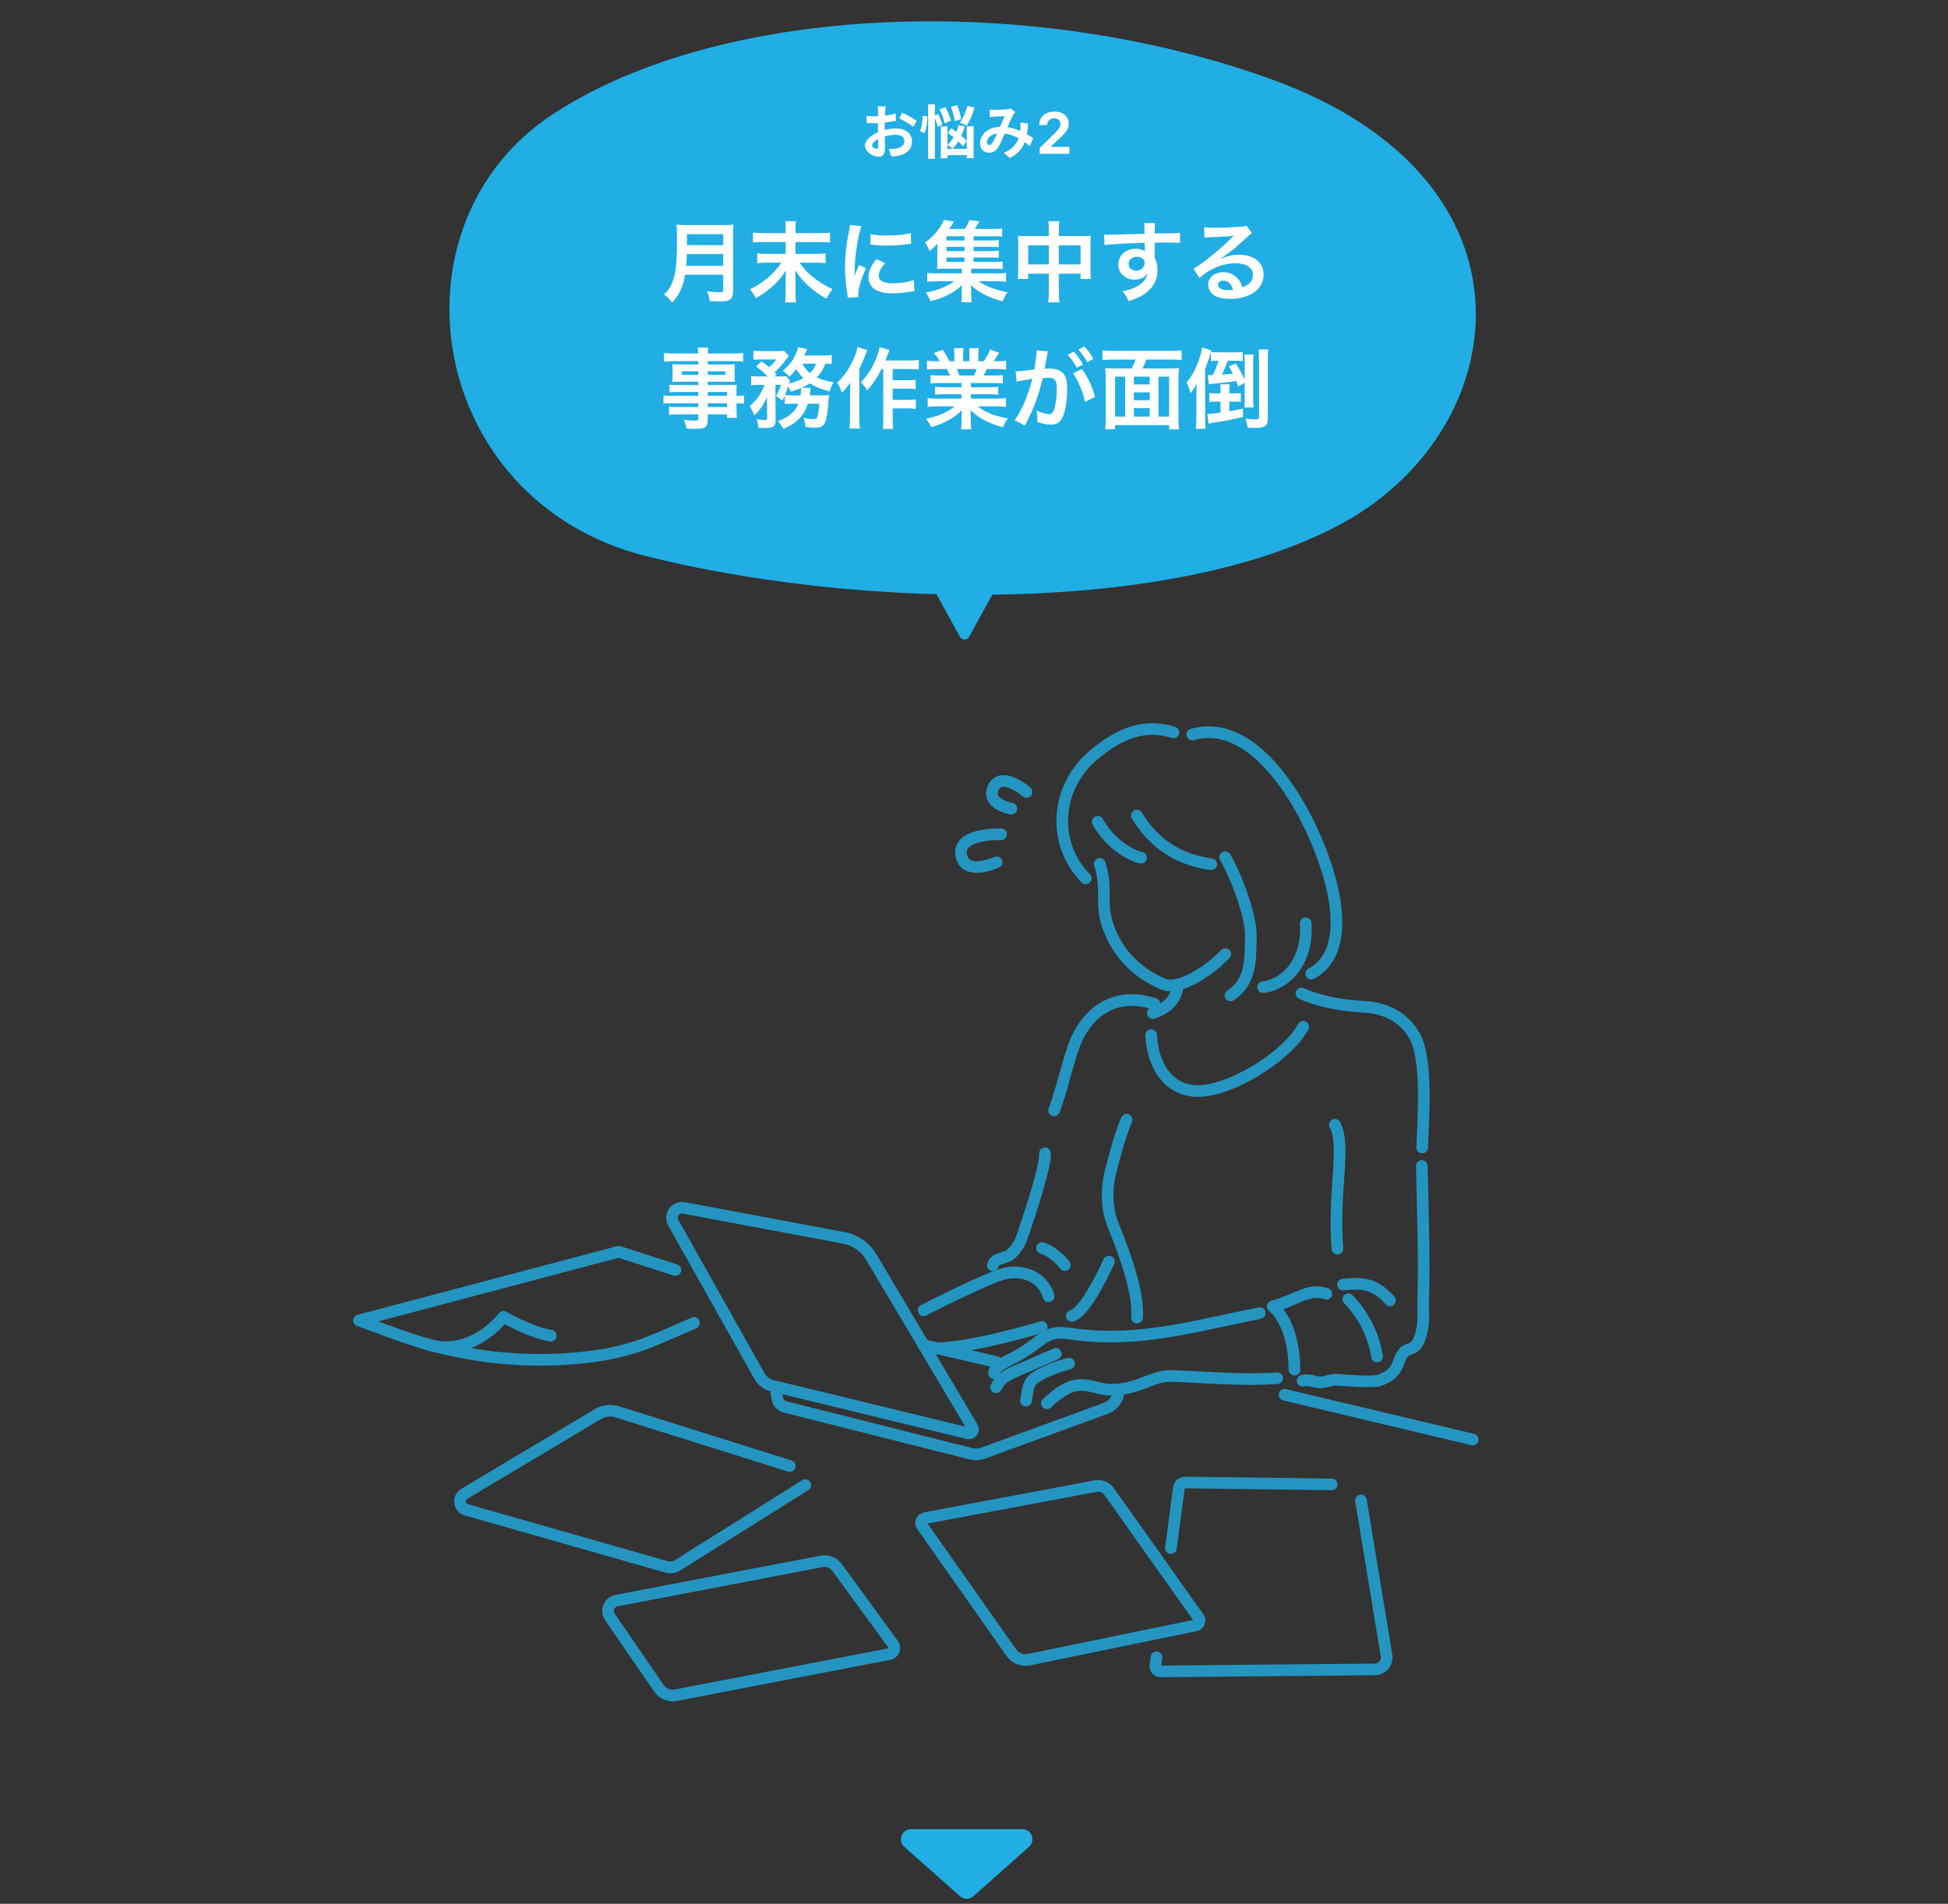 <svg width="400" height="391" viewBox="0 0 400 391" fill="none" xmlns="http://www.w3.org/2000/svg">
<rect x="0" y="0" width="400" height="391" fill="#333333" stroke="none"/>
<g clip-path="url(#clip0_1092_24203)">
<path d="M198.983 130.794C198.58 131.524 197.531 131.524 197.127 130.794L188.828 115.765C188.437 115.058 188.948 114.192 189.755 114.192L206.355 114.192C207.162 114.192 207.673 115.058 207.283 115.765L198.983 130.794Z" fill="#20AEE5"/>
<path d="M261.342 16.386C317.948 37.003 310.922 87.941 275.949 107.294C240.976 126.646 175.757 125.028 132.723 114.23C87.527 102.89 78.828 46.101 113.647 23.369C148.466 0.637 211.761 -1.672 261.342 16.386Z" fill="#20AEE5"/>
</g>
<path d="M181.87 21.842C181.834 22.058 181.786 22.574 181.762 22.886C181.75 23.15 181.738 23.438 181.726 23.738C182.518 23.642 183.31 23.486 183.934 23.306L183.97 24.794C183.286 24.95 182.458 25.07 181.678 25.166C181.666 25.526 181.666 25.898 181.666 26.246C181.666 26.39 181.666 26.534 181.666 26.69C182.482 26.486 183.31 26.378 183.97 26.378C185.818 26.378 187.27 27.338 187.27 28.994C187.27 30.41 186.526 31.478 184.618 31.958C184.066 32.078 183.538 32.114 183.046 32.15L182.494 30.602C183.034 30.602 183.55 30.59 183.97 30.518C184.942 30.338 185.71 29.858 185.71 28.982C185.71 28.166 184.99 27.686 183.946 27.686C183.202 27.686 182.422 27.806 181.69 28.022C181.714 28.97 181.738 29.906 181.738 30.314C181.738 31.802 181.21 32.198 180.418 32.198C179.254 32.198 177.61 31.19 177.61 29.918C177.61 28.874 178.81 27.782 180.286 27.146C180.274 26.858 180.274 26.57 180.274 26.294C180.274 25.958 180.274 25.622 180.274 25.286C180.046 25.298 179.83 25.31 179.638 25.31C178.834 25.31 178.366 25.298 177.958 25.25L177.934 23.798C178.642 23.882 179.158 23.894 179.59 23.894C179.806 23.894 180.046 23.882 180.286 23.87C180.298 23.45 180.298 23.102 180.298 22.898C180.298 22.646 180.25 22.058 180.214 21.842H181.87ZM185.29 23.138C186.214 23.582 187.606 24.374 188.242 24.83L187.522 26.054C186.946 25.562 185.374 24.662 184.63 24.302L185.29 23.138ZM179.086 29.858C179.086 30.23 179.65 30.554 179.962 30.554C180.178 30.554 180.346 30.458 180.346 30.05C180.346 29.75 180.334 29.198 180.31 28.55C179.578 28.946 179.086 29.438 179.086 29.858ZM198.646 21.746L200.11 22.07C199.726 23.462 199.09 24.914 198.49 25.838C198.166 25.622 197.482 25.334 197.098 25.19C197.734 24.35 198.31 22.994 198.646 21.746ZM197.362 24.458L196.042 24.878C195.958 24.122 195.634 22.874 195.286 21.926L196.534 21.578C196.906 22.514 197.266 23.714 197.362 24.458ZM195.25 24.806L193.954 25.31C193.822 24.566 193.378 23.354 192.922 22.442L194.134 21.998C194.614 22.874 195.106 24.038 195.25 24.806ZM189.454 23.786L190.414 23.906C190.426 25.046 190.246 26.438 189.826 27.338L188.89 26.918C189.274 26.174 189.442 24.866 189.454 23.786ZM193.486 25.598L192.55 26.054C192.466 25.586 192.238 24.902 191.962 24.29V32.618H190.582V21.422H191.962V23.714L192.622 23.426C192.994 24.122 193.378 25.01 193.486 25.598ZM198.502 28.958L197.722 30.062C197.494 29.762 197.158 29.402 196.774 29.042C196.414 29.63 196.018 30.146 195.61 30.566C195.382 30.35 194.866 29.942 194.566 29.762C195.022 29.342 195.442 28.802 195.814 28.19C195.406 27.866 194.998 27.554 194.626 27.278L195.334 26.318C195.658 26.546 196.018 26.81 196.378 27.074C196.57 26.63 196.726 26.162 196.858 25.682L198.118 25.958C197.926 26.618 197.674 27.278 197.386 27.89C197.842 28.262 198.238 28.634 198.502 28.958ZM198.514 30.566V25.946H199.918V32.486H198.514V31.862H194.554V32.51H193.186V25.97H194.554V30.566H198.514ZM203.206 22.502C203.53 22.538 203.938 22.562 204.202 22.562C204.886 22.562 206.158 22.502 206.722 22.454C207.022 22.442 207.334 22.37 207.538 22.286L208.498 23.03C208.33 23.21 208.186 23.366 208.09 23.534C207.778 24.05 207.322 25.094 206.89 26.114C207.826 26.258 208.714 26.546 209.494 26.882C209.506 26.738 209.518 26.606 209.53 26.474C209.566 26.006 209.566 25.526 209.53 25.166L211.102 25.346C211.054 26.15 210.994 26.894 210.874 27.566C211.378 27.854 211.81 28.13 212.158 28.37L211.462 30.038C211.15 29.75 210.802 29.474 210.43 29.198C209.902 30.554 208.99 31.61 207.382 32.45L206.11 31.406C207.922 30.626 208.762 29.486 209.158 28.394C208.306 27.926 207.346 27.566 206.314 27.422C205.882 28.442 205.378 29.642 204.958 30.302C204.478 31.022 203.902 31.358 203.086 31.358C202.03 31.358 201.238 30.626 201.238 29.414C201.238 27.554 202.93 26.138 205.342 26.03C205.678 25.238 206.026 24.422 206.302 23.858C205.822 23.882 204.79 23.918 204.238 23.954C203.998 23.966 203.578 24.002 203.266 24.05L203.206 22.502ZM202.642 29.186C202.642 29.582 202.87 29.786 203.146 29.786C203.386 29.786 203.554 29.666 203.77 29.366C204.082 28.922 204.406 28.166 204.742 27.41C203.398 27.614 202.642 28.43 202.642 29.186ZM213.494 31.586V30.396L216.218 27.707C217.408 26.553 217.73 26.125 217.73 25.533V25.516C217.73 24.795 217.238 24.291 216.429 24.291C215.603 24.291 215.035 24.842 215.035 25.645V25.674H213.4L213.394 25.65C213.394 24.027 214.66 22.914 216.511 22.914C218.251 22.914 219.47 23.91 219.47 25.369V25.387C219.47 26.348 218.972 27.145 217.431 28.568L215.867 30.027V30.162H219.593V31.586H213.494Z" fill="white"/>
<path d="M148.496 56.428H140.684C140.522 57.346 140.378 57.94 140.162 58.57C139.676 59.938 139.064 60.982 138.038 62.134C137.516 61.432 137.066 60.982 136.364 60.478C137.372 59.47 137.876 58.66 138.29 57.31C138.83 55.636 139.01 53.53 139.01 48.85C139.01 47.554 138.992 46.762 138.92 46.132C139.622 46.204 140.108 46.222 141.026 46.222H148.532C149.522 46.222 150.008 46.204 150.62 46.132C150.548 46.618 150.53 47.104 150.53 48.166V59.83C150.53 60.73 150.332 61.252 149.882 61.54C149.486 61.81 148.982 61.9 147.794 61.9C147.218 61.9 146.624 61.882 145.706 61.828C145.598 60.964 145.49 60.55 145.184 59.812C146.102 59.956 147.092 60.028 147.83 60.028C148.37 60.028 148.496 59.938 148.496 59.542V56.428ZM140.9 54.592H148.496V52.18H141.044C141.044 52.738 141.008 53.134 140.9 54.592ZM141.062 50.344H148.496V48.094H141.062V50.344ZM163.346 47.878H168.26C169.43 47.878 169.97 47.842 170.438 47.752V49.822C169.88 49.732 169.304 49.714 168.278 49.714H163.346V52.144H167.342C168.494 52.144 169.07 52.108 169.52 52.036V54.052C168.926 53.98 168.242 53.944 167.342 53.944H164.192C165.074 55.204 165.614 55.798 166.748 56.752C168.08 57.85 169.466 58.732 170.96 59.38C170.456 60.01 170.114 60.55 169.736 61.324C168.278 60.568 167.198 59.812 165.992 58.714C164.804 57.616 164.156 56.842 163.292 55.51C163.328 56.536 163.346 56.824 163.346 57.184V60.19C163.346 60.892 163.382 61.54 163.472 62.116H161.204C161.294 61.522 161.33 61 161.33 60.19V57.202C161.33 56.626 161.33 56.374 161.384 55.528C159.908 57.886 158.054 59.614 155.21 61.252C154.796 60.46 154.544 60.064 154.004 59.416C156.884 57.976 158.882 56.284 160.448 53.944H157.622C156.776 53.944 156.146 53.98 155.48 54.052V52.036C156.11 52.126 156.596 52.144 157.622 52.144H161.33V49.714H156.776C155.804 49.714 155.228 49.732 154.616 49.822V47.752C155.21 47.842 155.732 47.878 156.758 47.878H161.33V46.708C161.33 46.168 161.312 45.826 161.24 45.43H163.436C163.364 45.826 163.346 46.078 163.346 46.726V47.878ZM176.252 61.018L174.074 61.144C174.056 60.82 174.038 60.712 173.984 60.298C173.642 58.12 173.516 56.734 173.516 54.916C173.516 52.594 173.732 50.542 174.254 47.878C174.452 46.87 174.488 46.69 174.524 46.204L176.9 46.456C176.468 47.518 176.054 49.534 175.766 51.838C175.586 53.188 175.514 54.25 175.496 55.816C175.496 56.212 175.478 56.356 175.46 56.806C175.658 56.176 175.694 56.05 176.396 54.43L177.836 55.078C176.846 57.166 176.234 59.254 176.234 60.532C176.234 60.64 176.234 60.784 176.252 61.018ZM178.736 50.236L178.772 48.076C179.582 48.292 180.536 48.364 182.102 48.364C184.1 48.364 185.81 48.202 186.998 47.878L187.106 50.056C186.962 50.074 186.692 50.11 185.828 50.218C184.676 50.362 183.308 50.434 181.976 50.434C180.662 50.434 180.644 50.434 178.736 50.236ZM179.978 53.206L181.742 54.034C180.842 55.078 180.464 55.852 180.464 56.626C180.464 57.652 181.454 58.192 183.326 58.192C184.91 58.192 186.476 57.94 187.61 57.508L187.79 59.794C187.538 59.812 187.466 59.83 187.052 59.902C185.612 60.136 184.514 60.244 183.326 60.244C181.094 60.244 179.654 59.74 178.862 58.678C178.52 58.228 178.322 57.562 178.322 56.914C178.322 55.744 178.862 54.538 179.978 53.206ZM199.922 52.882V53.782H204.152C204.98 53.782 205.43 53.764 205.898 53.71V55.276C205.412 55.204 204.998 55.186 204.17 55.186H199.418V56.14H204.53C205.628 56.14 206.096 56.122 206.582 56.05V57.868C205.988 57.778 205.448 57.76 204.53 57.76H200.948C202.334 58.768 204.62 59.632 206.906 60.028C206.546 60.514 206.402 60.748 206.24 61.09C206.222 61.126 206.15 61.288 206.042 61.54C206.006 61.612 205.952 61.738 205.88 61.882C204.458 61.504 203.396 61.126 202.28 60.568C201.02 59.938 200.246 59.398 199.364 58.552C199.4 59.074 199.418 59.542 199.418 59.74V60.784C199.418 61.45 199.436 61.72 199.526 62.08H197.384C197.474 61.684 197.492 61.396 197.492 60.802V59.74C197.492 59.326 197.51 58.984 197.546 58.552C196.628 59.47 195.728 60.082 194.288 60.748C193.298 61.216 192.362 61.54 191.084 61.864C190.796 61.18 190.49 60.622 190.076 60.064C191.606 59.812 192.704 59.488 193.964 58.912C194.828 58.516 195.368 58.21 195.908 57.76H192.434C191.516 57.76 190.994 57.778 190.4 57.868V56.05C190.886 56.122 191.336 56.14 192.434 56.14H197.492V55.186H193.928C193.226 55.186 192.83 55.204 192.398 55.24C192.452 54.844 192.47 54.376 192.47 53.8V51.568C192.47 50.992 192.488 50.506 192.524 50.002C192.002 50.614 191.606 50.992 190.868 51.568C190.562 50.794 190.346 50.38 189.932 49.804C191.336 48.814 192.308 47.788 193.226 46.33C193.478 45.934 193.676 45.52 193.802 45.16L195.89 45.502C195.206 46.6 195.206 46.6 194.9 47.014H198.122C198.572 46.348 198.824 45.862 199.058 45.196L201.092 45.448C200.642 46.258 200.462 46.564 200.156 47.014H204.026C204.836 47.014 205.304 46.996 205.79 46.924V48.598C205.34 48.544 204.98 48.526 204.296 48.526H199.922V49.39H203.378C204.26 49.39 204.548 49.372 205.088 49.3V50.776C204.548 50.704 204.35 50.704 203.378 50.704H199.922V51.568H203.378C204.278 51.568 204.53 51.55 205.088 51.478V52.954C204.602 52.9 204.332 52.882 203.378 52.882H199.922ZM198.05 52.882H194.342V53.782H198.05V52.882ZM198.05 51.568V50.704H194.342V51.568H198.05ZM198.05 49.39V48.526H194.342V49.39H198.05ZM215.366 48.49V47.392C215.366 46.456 215.348 46.024 215.258 45.43H217.526C217.454 45.988 217.418 46.456 217.418 47.32V48.49H222.35C223.142 48.49 223.52 48.472 223.988 48.418C223.934 48.922 223.916 49.3 223.916 50.002V55.492C223.916 56.302 223.934 56.77 224.006 57.292H221.882V56.212H217.418V59.866C217.418 60.946 217.454 61.468 217.544 62.098H215.24C215.33 61.432 215.366 60.874 215.366 59.866V56.212H211.118V57.292H208.994C209.066 56.698 209.084 56.248 209.084 55.492V49.984C209.084 49.318 209.066 48.994 209.012 48.418C209.534 48.472 209.912 48.49 210.632 48.49H215.366ZM215.366 50.398H211.118V54.304H215.366V50.398ZM217.418 54.304H221.882V50.398H217.418V54.304ZM237.11 51.01L237.092 52.558C237.092 52.63 237.11 52.774 237.11 52.99C237.506 53.818 237.686 54.556 237.686 55.528C237.686 57.49 236.75 59.182 235.004 60.388C234.248 60.91 233.42 61.288 231.746 61.864C231.242 60.748 231.062 60.478 230.468 59.83C231.944 59.542 232.682 59.29 233.528 58.786C234.752 58.084 235.472 57.166 235.616 56.158C235.094 56.986 234.158 57.436 232.97 57.436C232.142 57.436 231.494 57.238 230.882 56.788C230.036 56.176 229.64 55.384 229.64 54.358C229.64 52.45 231.134 51.082 233.222 51.082C233.996 51.082 234.68 51.28 235.094 51.622C235.076 51.532 235.076 51.532 235.076 51.406C235.058 51.37 235.058 50.362 235.058 49.876C232.484 49.948 230.792 50.002 230 50.056C227.282 50.254 227.282 50.254 226.796 50.326L226.724 48.184C227.12 48.22 227.282 48.22 227.606 48.22C228.056 48.22 228.344 48.22 230.666 48.13C231.836 48.094 232.016 48.094 233.492 48.058C234.086 48.04 234.086 48.04 235.022 48.004C235.004 46.294 235.004 46.294 234.914 45.826L237.182 45.808C237.11 46.366 237.11 46.402 237.092 47.95C240.224 47.932 241.628 47.896 242.294 47.824L242.312 49.894C241.646 49.84 240.782 49.804 239.288 49.804C238.856 49.804 238.532 49.804 237.11 49.84V51.01ZM235.04 53.98C235.04 53.224 234.41 52.738 233.42 52.738C232.502 52.738 231.746 53.386 231.746 54.178C231.746 55.006 232.376 55.6 233.276 55.6C234.302 55.6 235.04 54.916 235.04 53.98ZM250.592 53.116L250.628 53.152C252.266 52.504 253.058 52.324 254.408 52.324C257.486 52.324 259.466 53.908 259.466 56.374C259.466 58.084 258.62 59.452 257.018 60.352C255.848 61.018 254.318 61.378 252.662 61.378C251.15 61.378 249.89 61.09 249.17 60.55C248.486 60.046 248.09 59.29 248.09 58.48C248.09 56.986 249.386 55.906 251.186 55.906C252.446 55.906 253.544 56.428 254.3 57.382C254.66 57.832 254.858 58.228 255.128 59.002C256.622 58.444 257.27 57.67 257.27 56.392C257.27 54.988 255.884 54.07 253.706 54.07C251.078 54.07 248.45 55.132 246.29 57.094L245.066 55.15C245.696 54.844 246.416 54.358 247.604 53.458C249.278 52.18 251.618 50.164 252.986 48.778C253.022 48.742 253.202 48.562 253.31 48.454L253.292 48.436C252.608 48.526 251.456 48.598 248.198 48.742C247.802 48.76 247.676 48.778 247.334 48.832L247.244 46.672C247.856 46.744 248.378 46.78 249.368 46.78C250.898 46.78 253.094 46.69 254.84 46.564C255.47 46.51 255.668 46.474 255.956 46.33L257.072 47.914C256.766 48.076 256.64 48.184 256.136 48.652C255.236 49.48 253.922 50.65 253.31 51.172C252.986 51.442 251.69 52.414 251.33 52.648C250.88 52.954 250.88 52.954 250.592 53.116ZM253.184 59.524C252.86 58.282 252.176 57.634 251.168 57.634C250.52 57.634 250.106 57.958 250.106 58.462C250.106 59.182 250.916 59.596 252.248 59.596C252.59 59.596 252.68 59.596 253.184 59.524ZM143.384 81.294V80.502H139.118C138.47 80.502 137.948 80.52 137.462 80.574V79.008C137.894 79.062 138.362 79.08 139.154 79.08H143.384V78.396H139.568C138.92 78.396 138.47 78.414 138.056 78.45C138.092 78.072 138.11 77.694 138.11 77.244V76.056C138.11 75.552 138.092 75.228 138.056 74.796C138.524 74.832 138.902 74.85 139.586 74.85H143.384V74.166H138.452C137.57 74.166 136.976 74.202 136.346 74.274V72.492C136.904 72.564 137.516 72.6 138.56 72.6H143.384C143.366 71.97 143.348 71.772 143.276 71.376H145.454C145.364 71.772 145.346 71.952 145.328 72.6H150.386C151.43 72.6 152.024 72.564 152.6 72.492V74.274C151.988 74.202 151.358 74.166 150.494 74.166H145.328V74.85H149.396C150.08 74.85 150.476 74.832 150.908 74.796C150.872 75.192 150.854 75.498 150.854 76.056V77.244C150.854 77.784 150.872 78.054 150.908 78.45C150.512 78.414 150.044 78.396 149.468 78.396H145.328V79.08H149.36C150.422 79.08 150.782 79.062 151.286 79.026C151.232 79.476 151.232 79.728 151.232 80.664V81.294C152.006 81.294 152.438 81.258 152.798 81.204V82.914C152.366 82.86 152.024 82.824 151.232 82.824V83.868C151.232 84.804 151.25 85.29 151.322 85.812H149.306V85.11H145.328V86.118C145.328 87.738 144.878 88.08 142.682 88.08C142.25 88.08 141.53 88.044 140.954 88.008C140.846 87.288 140.738 86.928 140.396 86.226C141.368 86.334 142.034 86.388 142.682 86.388C143.24 86.388 143.384 86.298 143.384 85.974V85.11H139.154C138.344 85.11 137.912 85.128 137.372 85.2V83.526C137.858 83.58 138.164 83.598 139.082 83.598H143.384V82.824H138.218C137.192 82.824 136.706 82.842 136.238 82.914V81.204C136.706 81.276 137.156 81.294 138.182 81.294H143.384ZM145.328 81.294H149.306V80.502H145.328V81.294ZM145.328 82.824V83.598H149.306V82.824H145.328ZM143.384 76.254H140.018V76.992H143.384V76.254ZM145.328 76.254V76.992H148.946V76.254H145.328ZM163.94 82.914H162.554C161.852 82.914 161.528 82.932 161.132 82.986V81.258C160.952 81.708 160.88 81.834 160.646 82.32C160.142 81.816 159.926 81.654 159.332 81.33C159.782 80.592 160.124 79.836 160.358 79.044H159.224L159.26 86.334C159.26 86.892 159.152 87.27 158.882 87.54C158.63 87.774 158.072 87.9 157.208 87.9C156.812 87.9 156.254 87.882 155.714 87.846C155.678 87.162 155.588 86.748 155.336 86.082C156.074 86.208 156.596 86.262 156.938 86.262C157.424 86.262 157.532 86.19 157.514 85.83L157.496 81.528C156.812 83.112 155.984 84.3 154.85 85.344C154.58 84.498 154.364 84.048 153.95 83.382C155.408 82.14 156.218 80.988 156.992 79.044H155.75C155.066 79.044 154.652 79.062 154.238 79.134V77.226C154.688 77.298 155.12 77.316 155.858 77.316H157.658C156.794 76.47 156.092 75.876 155.264 75.282L156.38 74.202C157.388 74.958 157.478 75.012 157.928 75.408C158.522 74.94 158.918 74.49 159.386 73.824H156.254C155.624 73.824 155.174 73.842 154.706 73.896V72.042C155.192 72.096 155.606 72.114 156.398 72.114H159.476C160.394 72.114 160.628 72.096 161.006 72.06L161.978 73.104C161.906 73.194 161.762 73.374 161.582 73.626C160.808 74.688 159.764 75.876 159.062 76.452C159.224 76.632 159.296 76.686 159.458 76.884L159.062 77.316H160.142C160.772 77.316 161.114 77.298 161.456 77.262L162.23 78.216C162.158 78.36 162.104 78.486 162.014 78.774C163.148 78.504 164.084 78.144 164.966 77.658C164.336 77.046 163.868 76.47 163.49 75.804C163.058 76.38 162.806 76.65 162.104 77.388C161.69 76.884 161.294 76.542 160.736 76.164C162.086 74.994 162.806 74.058 163.418 72.69C163.67 72.132 163.76 71.88 163.868 71.322L165.74 71.682C165.686 71.772 165.578 72.024 165.47 72.312C165.38 72.546 165.308 72.708 165.164 73.014H168.89C169.736 73.014 170.33 72.978 170.798 72.924V74.76C170.384 74.706 170.06 74.688 169.502 74.688C168.944 76.02 168.566 76.614 167.72 77.514C168.782 78.018 169.628 78.252 171.176 78.522C170.744 79.224 170.618 79.53 170.348 80.394C168.386 79.836 167.342 79.404 166.298 78.72C165.812 79.062 165.398 79.278 164.624 79.638L166.46 79.656C166.442 79.782 166.442 79.782 166.442 79.89C166.424 79.98 166.406 80.088 166.388 80.214C166.388 80.304 166.37 80.34 166.352 80.502C166.334 80.754 166.298 80.88 166.262 81.204H168.818C169.61 81.204 169.916 81.186 170.24 81.132C170.186 81.546 170.186 81.546 170.168 81.924C170.024 84.066 169.79 85.704 169.538 86.442C169.178 87.54 168.71 87.828 167.306 87.828C166.802 87.828 166.226 87.792 165.398 87.702C165.344 86.982 165.254 86.586 164.984 85.83C165.812 85.992 166.514 86.082 167.054 86.082C167.63 86.082 167.81 85.866 168.008 84.948C168.134 84.354 168.188 83.814 168.242 82.914H165.884C165.11 85.38 163.688 86.856 160.844 88.098C160.52 87.486 160.214 87.036 159.728 86.496C162.032 85.632 163.22 84.624 163.94 82.914ZM162.662 81.204H164.39C164.444 80.7 164.48 80.286 164.48 79.854C164.48 79.782 164.48 79.764 164.462 79.71C163.778 79.998 163.4 80.124 162.41 80.448C162.194 79.962 162.104 79.818 161.816 79.368C161.582 80.124 161.438 80.502 161.186 81.15C161.51 81.186 161.852 81.204 162.662 81.204ZM167.576 74.688H164.75C165.092 75.39 165.596 76.002 166.298 76.632C166.946 75.966 167.234 75.552 167.576 74.688ZM181.364 75.786H181.022C180.23 77.388 179.294 78.792 178.07 80.178C177.638 79.44 177.386 79.116 176.774 78.486C178.142 77.082 179.024 75.714 179.798 73.896C180.248 72.816 180.518 71.916 180.608 71.286L182.642 71.88C182.462 72.312 182.408 72.474 182.282 72.834C182.012 73.59 181.994 73.644 181.832 74.04H186.728C187.61 74.04 188.168 74.004 188.672 73.932V75.876C188.15 75.822 187.52 75.786 186.728 75.786H183.308V78.09H186.242C186.998 78.09 187.484 78.054 188.024 77.982V79.926C187.448 79.854 186.908 79.818 186.224 79.818H183.308V82.122H186.26C187.034 82.122 187.52 82.104 188.06 82.014V83.976C187.466 83.904 186.944 83.868 186.26 83.868H183.308V85.938C183.308 87.018 183.344 87.594 183.434 88.098H181.256C181.346 87.576 181.364 87.036 181.364 85.938V75.786ZM176.09 71.232L178.088 71.934C177.89 72.384 177.836 72.51 177.674 72.942C177.386 73.716 177.386 73.716 176.45 75.822V85.794C176.45 86.64 176.486 87.36 176.576 88.026H174.416C174.506 87.342 174.542 86.73 174.542 85.794V80.664C174.542 80.214 174.542 80.124 174.596 78.612C173.966 79.458 173.516 80.016 172.868 80.682C172.616 79.854 172.364 79.332 171.914 78.576C173.246 77.37 174.416 75.678 175.334 73.608C175.73 72.672 175.982 71.934 176.09 71.232ZM197.42 78.666H192.92C192.092 78.666 191.624 78.684 191.066 78.756V77.046C191.57 77.1 192.038 77.118 192.92 77.118H195.098C194.828 76.542 194.63 76.128 194.432 75.786H192.488C191.606 75.786 190.922 75.822 190.346 75.876V74.076C190.904 74.148 191.48 74.184 192.398 74.184H192.974C192.632 73.554 192.416 73.266 191.75 72.51L193.55 71.826C194.162 72.672 194.414 73.104 194.936 74.184H195.962V72.906C195.962 72.366 195.926 71.862 195.872 71.502H197.834C197.798 71.826 197.78 72.222 197.78 72.834V74.184H199.058V72.834C199.058 72.258 199.04 71.844 199.004 71.502H200.966C200.912 71.844 200.876 72.33 200.876 72.906V74.184H202.01C202.64 73.284 202.982 72.654 203.306 71.772L205.16 72.456C204.728 73.176 204.44 73.626 204.044 74.184H204.548C205.484 74.184 206.042 74.148 206.582 74.076V75.876C206.024 75.822 205.322 75.786 204.44 75.786H202.64C202.298 76.506 202.226 76.668 201.974 77.118H204.062C204.944 77.118 205.394 77.1 205.916 77.046V78.756C205.358 78.684 204.908 78.666 204.062 78.666H199.364V79.53H203.126C203.936 79.53 204.476 79.512 204.98 79.44V81.06C204.476 80.988 203.918 80.97 203.126 80.97H199.364V81.87H204.386C205.412 81.87 206.042 81.834 206.564 81.762V83.562C205.898 83.49 205.232 83.454 204.404 83.454H200.786C201.398 83.976 202.208 84.462 203.234 84.894C204.386 85.38 205.322 85.632 206.978 85.92C206.474 86.604 206.258 87 205.952 87.756C202.928 86.928 200.894 85.83 199.274 84.192C199.328 84.876 199.328 85.038 199.328 85.47V86.352C199.328 87.108 199.364 87.666 199.454 88.17H197.33C197.402 87.648 197.438 87.054 197.438 86.334V85.47C197.438 85.056 197.438 84.984 197.492 84.246C196.646 85.11 195.98 85.632 194.9 86.226C193.748 86.856 192.65 87.324 191.228 87.738C190.94 87.108 190.598 86.568 190.13 86.01C192.758 85.452 194.576 84.66 196.016 83.454H192.668C191.822 83.454 191.174 83.49 190.49 83.562V81.762C191.066 81.834 191.678 81.87 192.65 81.87H197.42V80.97H193.856C193.064 80.97 192.524 80.988 192.02 81.06V79.44C192.524 79.512 193.046 79.53 193.856 79.53H197.42V78.666ZM197.006 77.118H199.976C200.246 76.596 200.39 76.272 200.57 75.786H196.466C196.718 76.326 196.826 76.596 197.006 77.118ZM220.334 76.686L222.152 75.786C223.394 77.496 224.33 79.44 224.852 81.51L222.8 82.536C222.44 80.646 221.324 78 220.334 76.686ZM215.042 72.726L215.006 72.96C214.916 73.482 214.79 74.22 214.61 75.192C214.556 75.498 214.556 75.498 214.502 75.732C215.042 75.714 215.294 75.696 215.618 75.696C216.806 75.696 217.688 76.02 218.282 76.65C218.894 77.334 219.128 78.198 219.128 79.836C219.128 82.932 218.606 85.398 217.742 86.388C217.238 86.982 216.698 87.198 215.744 87.198C214.916 87.198 214.178 87.054 212.972 86.658C212.99 86.316 213.008 86.046 213.008 85.866C213.008 85.398 212.972 85.038 212.828 84.336C213.8 84.768 214.826 85.056 215.456 85.056C215.978 85.056 216.266 84.714 216.536 83.832C216.824 82.896 217.004 81.258 217.004 79.728C217.004 78.072 216.59 77.586 215.204 77.586C214.826 77.586 214.538 77.604 214.124 77.64C213.242 81.33 212.432 83.508 210.452 87.432L208.364 86.28C209.75 84.39 211.136 81.15 211.982 77.802C211.712 77.838 211.712 77.838 211.136 77.946L209.498 78.216C209.21 78.27 209.012 78.324 208.76 78.396L208.544 76.272C209.354 76.254 210.29 76.164 212.378 75.894C212.72 73.896 212.846 72.87 212.846 72.258C212.846 72.186 212.846 72.078 212.846 71.934L215.186 72.168C215.132 72.312 215.078 72.546 215.042 72.726ZM219.218 72.852L220.478 72.222C221.27 73.068 221.756 73.752 222.368 74.868L221.108 75.534C220.514 74.436 220.01 73.716 219.218 72.852ZM224.51 73.698L223.268 74.4C222.728 73.41 222.134 72.564 221.432 71.79L222.638 71.16C223.448 71.988 223.952 72.672 224.51 73.698ZM229.064 75.678H232.376C232.682 75.12 232.952 74.544 233.186 73.842H228.596C227.696 73.842 227.03 73.878 226.382 73.95V71.952C227.03 72.024 227.714 72.06 228.578 72.06H240.44C241.25 72.06 241.988 72.024 242.636 71.952V73.95C241.988 73.878 241.304 73.842 240.44 73.842H235.382C235.202 74.436 234.878 75.156 234.59 75.678H239.972C240.926 75.678 241.484 75.66 242.096 75.588C242.006 76.29 241.988 76.848 241.988 77.91V85.74C241.988 86.73 242.024 87.54 242.096 88.188H240.062V87.306H228.974V88.17H226.94C227.03 87.414 227.048 86.82 227.048 85.722V77.892C227.048 77.01 227.012 76.326 226.94 75.588C227.498 75.66 228.146 75.678 229.064 75.678ZM232.826 85.56H236.084V83.814H232.826V85.56ZM231.044 85.56V77.352H228.974V85.56H231.044ZM232.826 77.352V78.954H236.084V77.352H232.826ZM237.884 77.352V85.56H240.062V77.352H237.884ZM236.084 82.194V80.574H232.826V82.194H236.084ZM252.428 80.79H253.58C254.12 80.79 254.426 80.772 254.786 80.718V82.536C254.444 82.5 254.048 82.482 253.58 82.482H252.428V84.462C253.67 84.246 253.994 84.192 255.218 83.922L255.254 85.614C253.562 86.064 251.528 86.46 249.188 86.82C248.846 86.874 248.45 86.946 248.18 87.018L247.91 85.002C247.982 85.002 248.054 85.002 248.09 85.002C248.486 85.002 249.314 84.912 250.628 84.732V82.482H249.476C249.008 82.482 248.648 82.5 248.324 82.554V80.7C248.666 80.772 248.99 80.79 249.53 80.79H250.628V79.98C250.628 79.566 250.61 79.278 250.556 78.918H252.518C252.446 79.206 252.428 79.476 252.428 79.98V80.79ZM248.63 74.166V72.366C248.576 72.51 248.576 72.546 248.522 72.708C248.234 73.734 248.09 74.13 247.46 75.75V85.902C247.46 86.856 247.478 87.378 247.55 88.062H245.552C245.624 87.36 245.66 86.802 245.66 85.902V80.988C245.66 80.07 245.678 79.584 245.714 78.774C245.264 79.656 244.994 80.106 244.472 80.754C244.166 79.692 244.04 79.386 243.644 78.594C245.21 76.686 246.416 73.932 246.848 71.34L248.756 71.988L248.648 72.276C249.062 72.348 249.476 72.366 250.25 72.366H253.4C254.3 72.366 254.678 72.348 255.182 72.294V74.148C254.75 74.112 254.246 74.094 253.598 74.094H252.104C251.708 75.192 251.366 76.002 250.88 76.938C252.284 76.848 252.482 76.812 253.166 76.74C252.86 76.146 252.752 75.966 252.338 75.264L253.76 74.616C254.642 76.056 255.02 76.758 255.578 77.982V74.328C255.578 73.68 255.56 73.32 255.506 72.798H257.414C257.342 73.212 257.324 73.608 257.324 74.328V82.14C257.324 82.878 257.342 83.274 257.396 83.688H255.506C255.56 83.22 255.578 82.842 255.578 82.158V78.612L254.246 79.368C254.066 78.828 253.994 78.63 253.85 78.252C252.032 78.54 251.492 78.594 249.206 78.81C248.9 78.828 248.648 78.864 248.234 78.936L248 77.028C248.234 77.046 248.396 77.046 248.648 77.046C248.702 77.046 248.846 77.046 249.008 77.046C249.548 76.02 249.818 75.318 250.196 74.094H249.638C249.17 74.094 248.9 74.112 248.63 74.166ZM260.33 73.95V86.028C260.33 87.45 259.736 87.882 257.738 87.882C257.54 87.882 257.54 87.882 256.172 87.864C256.1 87.144 256.01 86.748 255.74 85.974C256.55 86.082 257.252 86.136 257.702 86.136C258.386 86.136 258.53 86.046 258.53 85.668V73.842C258.53 72.834 258.512 72.42 258.422 71.772H260.438C260.366 72.366 260.33 72.924 260.33 73.95Z" fill="white"/>
<g opacity="0.8">
<path d="M225.82 177.412C227.741 183.237 225.31 185.735 228.282 192.129C231.047 198.078 235.952 200.93 238.908 202.133C242.175 203.468 248.35 199.357 251.601 195.954" stroke="#20AEE5" stroke-width="2.39" stroke-linecap="round" stroke-linejoin="round"/>
<path d="M225.415 168.774C227.754 173.077 231.965 175.679 234.315 176.153" stroke="#20AEE5" stroke-width="2.39" stroke-linecap="round" stroke-linejoin="round"/>
<path d="M233.442 167.484C237.148 173.672 242.55 176.672 248.713 177.484" stroke="#20AEE5" stroke-width="2.39" stroke-linecap="round" stroke-linejoin="round"/>
<path d="M251.576 176.062C254.078 180.369 256.895 188.257 256.843 192.146C256.775 197.126 256.951 201.636 252.668 204.449" stroke="#20AEE5" stroke-width="2.39" stroke-linecap="round" stroke-linejoin="round"/>
<path d="M244.817 150.85C255.602 147.727 265.025 160.372 270.148 172.245C275.048 183.603 276.925 195.958 269.24 199.978" stroke="#20AEE5" stroke-width="2.39" stroke-linecap="round" stroke-linejoin="round"/>
<path d="M268.112 189.627C268.642 197.273 264.208 202.165 259.371 202.735" stroke="#20AEE5" stroke-width="2.39" stroke-linecap="round" stroke-linejoin="round"/>
<path d="M240.951 150.42C235.278 148.619 229.979 150.376 224.29 155.297C216.724 161.846 215.928 173.277 222.943 180.388" stroke="#20AEE5" stroke-width="2.39" stroke-linecap="round" stroke-linejoin="round"/>
<path d="M236.387 212.588C236.65 218.54 239.626 223.667 245.367 224.058C252.144 224.52 264.283 217.034 267.598 210.879" stroke="#20AEE5" stroke-width="2.39" stroke-linecap="round" stroke-linejoin="round"/>
<path d="M267.235 204.035C271.211 205.8 275.626 206.521 280.371 206.8C284.462 207.039 288.211 208.855 290.419 212.66C293.08 217.242 292.343 228.545 292.016 235.68" stroke="#20AEE5" stroke-width="2.39" stroke-linecap="round" stroke-linejoin="round"/>
<path d="M237.071 206.185C228.8 203.496 223.513 208.054 221.055 213.456C219.561 216.743 217.828 224.715 216.434 228.046" stroke="#20AEE5" stroke-width="2.39" stroke-linecap="round" stroke-linejoin="round"/>
<path d="M231.344 229.975C230.005 233.17 229.001 236.859 228.061 240.572C227.117 244.285 227.201 248.285 228.655 251.831C231.543 258.879 233.886 266.309 233.475 270.616" stroke="#20AEE5" stroke-width="2.39" stroke-linecap="round" stroke-linejoin="round"/>
<path d="M291.955 239.467C292.198 251.571 292.496 258.22 292.233 267.252C292.166 269.618 292.472 271.053 291.947 273.363C290.895 277.989 289.405 276.34 288.114 277.913C286.827 279.487 287.453 282.069 283.277 283.479C281.998 283.909 277.775 283.626 274.596 283.371C273.237 283.26 272.333 283.921 271.174 283.905C269.6 283.881 268.963 283.192 267.48 283.567" stroke="#20AEE5" stroke-width="2.39" stroke-linecap="round" stroke-linejoin="round"/>
<path d="M274.107 231.002C276.454 235.185 273.681 244.735 274.625 256.448" stroke="#20AEE5" stroke-width="2.39" stroke-linecap="round" stroke-linejoin="round"/>
<path d="M258.692 269.679C245.409 272.304 233.978 275.787 220.708 274.03C219.086 273.814 217.405 273.504 215.847 274.002C213.652 274.699 211.803 277.109 207.544 279.133C204.413 280.623 204.054 281.599 204.106 282.01" stroke="#20AEE5" stroke-width="2.39" stroke-linecap="round" stroke-linejoin="round"/>
<path d="M272.367 265.718C268.785 264.431 266.044 267.069 261.327 268.316C261.327 268.316 265.71 271.308 265.801 281.292" stroke="#20AEE5" stroke-width="2.39" stroke-linecap="round" stroke-linejoin="round"/>
<path d="M216.798 278.053C213.985 279.272 211.173 280.491 208.364 281.71C206.782 282.395 205.216 283.34 204.535 284.921" stroke="#20AEE5" stroke-width="2.39" stroke-linecap="round" stroke-linejoin="round"/>
<path d="M219.522 280.058C217.322 280.536 213.422 282.101 212.227 283.213C211.028 284.325 211.083 285.408 210.665 287.659" stroke="#20AEE5" stroke-width="2.39" stroke-linecap="round" stroke-linejoin="round"/>
<path d="M262.247 283.058C255.059 283.525 249.055 282.947 241.864 282.636C240.888 282.592 239.904 282.568 238.936 282.712C237.426 282.939 236.012 283.576 234.585 284.118C232.179 285.026 229.597 285.668 227.052 285.329C225.207 285.086 223.41 284.329 221.553 284.465C218.984 284.652 216.868 286.481 214.964 288.214" stroke="#20AEE5" stroke-width="2.39" stroke-linecap="round" stroke-linejoin="round"/>
<path d="M241.852 202.206C241.756 203.955 240.9 206.72 236.729 208.066" stroke="#20AEE5" stroke-width="2.39" stroke-linecap="round" stroke-linejoin="round"/>
<path d="M275.782 263.826C277.603 263.663 279.487 263.504 281.224 264.073C282.878 264.611 284.264 265.763 285.408 267.07" stroke="#20AEE5" stroke-width="2.39" stroke-linecap="round" stroke-linejoin="round"/>
<path d="M276.876 266.835C279.972 270.034 282.063 274.197 282.76 278.596" stroke="#20AEE5" stroke-width="2.39" stroke-linecap="round" stroke-linejoin="round"/>
<path d="M140.457 248.082L173.282 254.23C175.632 254.672 177.68 256.102 178.899 258.158L199.68 293.142C200.055 293.775 199.485 294.548 198.768 294.373L158.577 284.6C157.457 284.329 156.501 283.604 155.935 282.6L138.262 251.138C137.397 249.6 138.724 247.755 140.453 248.078L140.457 248.082Z" stroke="#20AEE5" stroke-width="2.39" stroke-linecap="round" stroke-linejoin="round"/>
<path d="M229.284 285.756C229.57 286.131 229.638 286.66 229.383 287.119L229.244 287.37C228.758 288.242 227.977 288.907 227.04 289.25L201.841 298.449C201.06 298.736 200.208 298.78 199.403 298.577L161.176 288.947C160.387 288.748 159.785 288.107 159.638 287.306L159.419 286.099" stroke="#20AEE5" stroke-width="2.39" stroke-linecap="round" stroke-linejoin="round"/>
<path d="M189.617 276.25L204.534 279.712" stroke="#20AEE5" stroke-width="2.39" stroke-linecap="round" stroke-linejoin="round"/>
<path d="M263.77 286.46L302.415 295.644" stroke="#20AEE5" stroke-width="2.39" stroke-linecap="round" stroke-linejoin="round"/>
<path d="M214.584 236.848C214.82 239.927 209.756 254.354 209.756 254.354C209.756 254.354 209.086 256.33 207.449 257.664C206.401 258.521 204.322 258.25 203.859 259.872" stroke="#20AEE5" stroke-width="2.39" stroke-linecap="round" stroke-linejoin="round"/>
<path d="M220.067 270.249C223 269.664 227.689 259.11 227.689 259.11" stroke="#20AEE5" stroke-width="2.39" stroke-linecap="round" stroke-linejoin="round"/>
<path d="M213.968 256.308C213.968 256.308 216.314 256.894 218.657 259.826" stroke="#20AEE5" stroke-width="2.39" stroke-linecap="round" stroke-linejoin="round"/>
<path d="M189.657 269.098C189.657 269.098 202.952 262.273 206.414 261.532C209.876 260.791 214.084 262.026 215.319 266.233" stroke="#20AEE5" stroke-width="2.39" stroke-linecap="round" stroke-linejoin="round"/>
<path d="M213.912 272.535C213.912 272.535 198.562 277.26 190.701 276.922" stroke="#20AEE5" stroke-width="2.39" stroke-linecap="round" stroke-linejoin="round"/>
<path d="M210.788 162.64C210.788 162.64 205.482 158.066 203.892 161.951C202.569 165.178 207.665 166.09 207.665 166.09" stroke="#20AEE5" stroke-width="2.39" stroke-linecap="round" stroke-linejoin="round"/>
<path d="M205.57 171.348C205.57 171.348 196.303 170.966 197.41 175.815C198.362 179.978 204.625 177.089 204.625 177.089" stroke="#20AEE5" stroke-width="2.39" stroke-linecap="round" stroke-linejoin="round"/>
<path d="M138.685 260.831L127.056 257.082L73.701 271.189L81.797 274.149C94.486 278.775 108.227 280.317 121.622 278.587C126.398 277.97 130.745 276.799 135.207 274.866C138.012 273.651 139.701 272.922 142.502 271.707" stroke="#20AEE5" stroke-width="2.39" stroke-linecap="round" stroke-linejoin="round"/>
<path d="M113.095 274.324C108.665 273.56 103.366 270.448 103.366 270.448C103.366 270.448 96.932 279.181 87.278 275.966" stroke="#20AEE5" stroke-width="2.39" stroke-linecap="round" stroke-linejoin="round"/>
<path d="M162.183 301.094L126.773 289.966C125.426 289.544 123.96 289.715 122.749 290.436L95.323 306.807C93.972 307.612 94.239 309.644 95.749 310.078L136.848 321.795C137.621 322.014 138.466 321.899 139.135 321.48L165.342 305.022" stroke="#20AEE5" stroke-width="2.39" stroke-linecap="round" stroke-linejoin="round"/>
<path d="M225.004 305.209L189.964 311.779C189.239 311.914 188.9 312.751 189.322 313.352L207.677 339.436C208.486 340.587 209.9 341.145 211.279 340.862L245.518 333.814C246.302 333.651 246.597 332.683 246.031 332.113L227.729 306.308C227.111 305.44 226.047 305.01 225.004 305.205V305.209Z" stroke="#20AEE5" stroke-width="2.39" stroke-linecap="round" stroke-linejoin="round"/>
<path d="M182.626 339.712L138.761 348.162C137.434 348.417 136.08 347.863 135.315 346.747L125.239 332.09C124.351 330.799 125.08 329.018 126.622 328.724L168.717 320.672C169.924 320.441 171.155 320.927 171.877 321.919L183.41 337.724C183.956 338.473 183.538 339.532 182.63 339.708L182.626 339.712Z" stroke="#20AEE5" stroke-width="2.39" stroke-linecap="round" stroke-linejoin="round"/>
<path d="M273.446 304.862L243.598 304.475C242.626 304.463 242.148 304.842 242.036 305.806L240.438 317.93" stroke="#20AEE5" stroke-width="2.39" stroke-linecap="round" stroke-linejoin="round"/>
<path d="M237.478 340.361L237.247 342.106C237.179 342.728 237.669 343.273 238.294 343.266L275.167 342.927L282.33 342.859C283.82 342.843 284.952 341.505 284.709 340.03L279.462 308.17" stroke="#20AEE5" stroke-width="2.39" stroke-linecap="round" stroke-linejoin="round"/>
</g>
<path d="M199.881 389.44C199.093 390.14 197.907 390.14 197.119 389.44L185.703 379.3C184.273 378.03 185.172 375.667 187.084 375.667L209.916 375.667C211.828 375.667 212.727 378.03 211.297 379.3L199.881 389.44Z" fill="#20AEE5"/>
<defs>
<clipPath id="clip0_1092_24203">
<rect width="250.111" height="131.414" fill="white" transform="translate(73)"/>
</clipPath>
</defs>
</svg>
